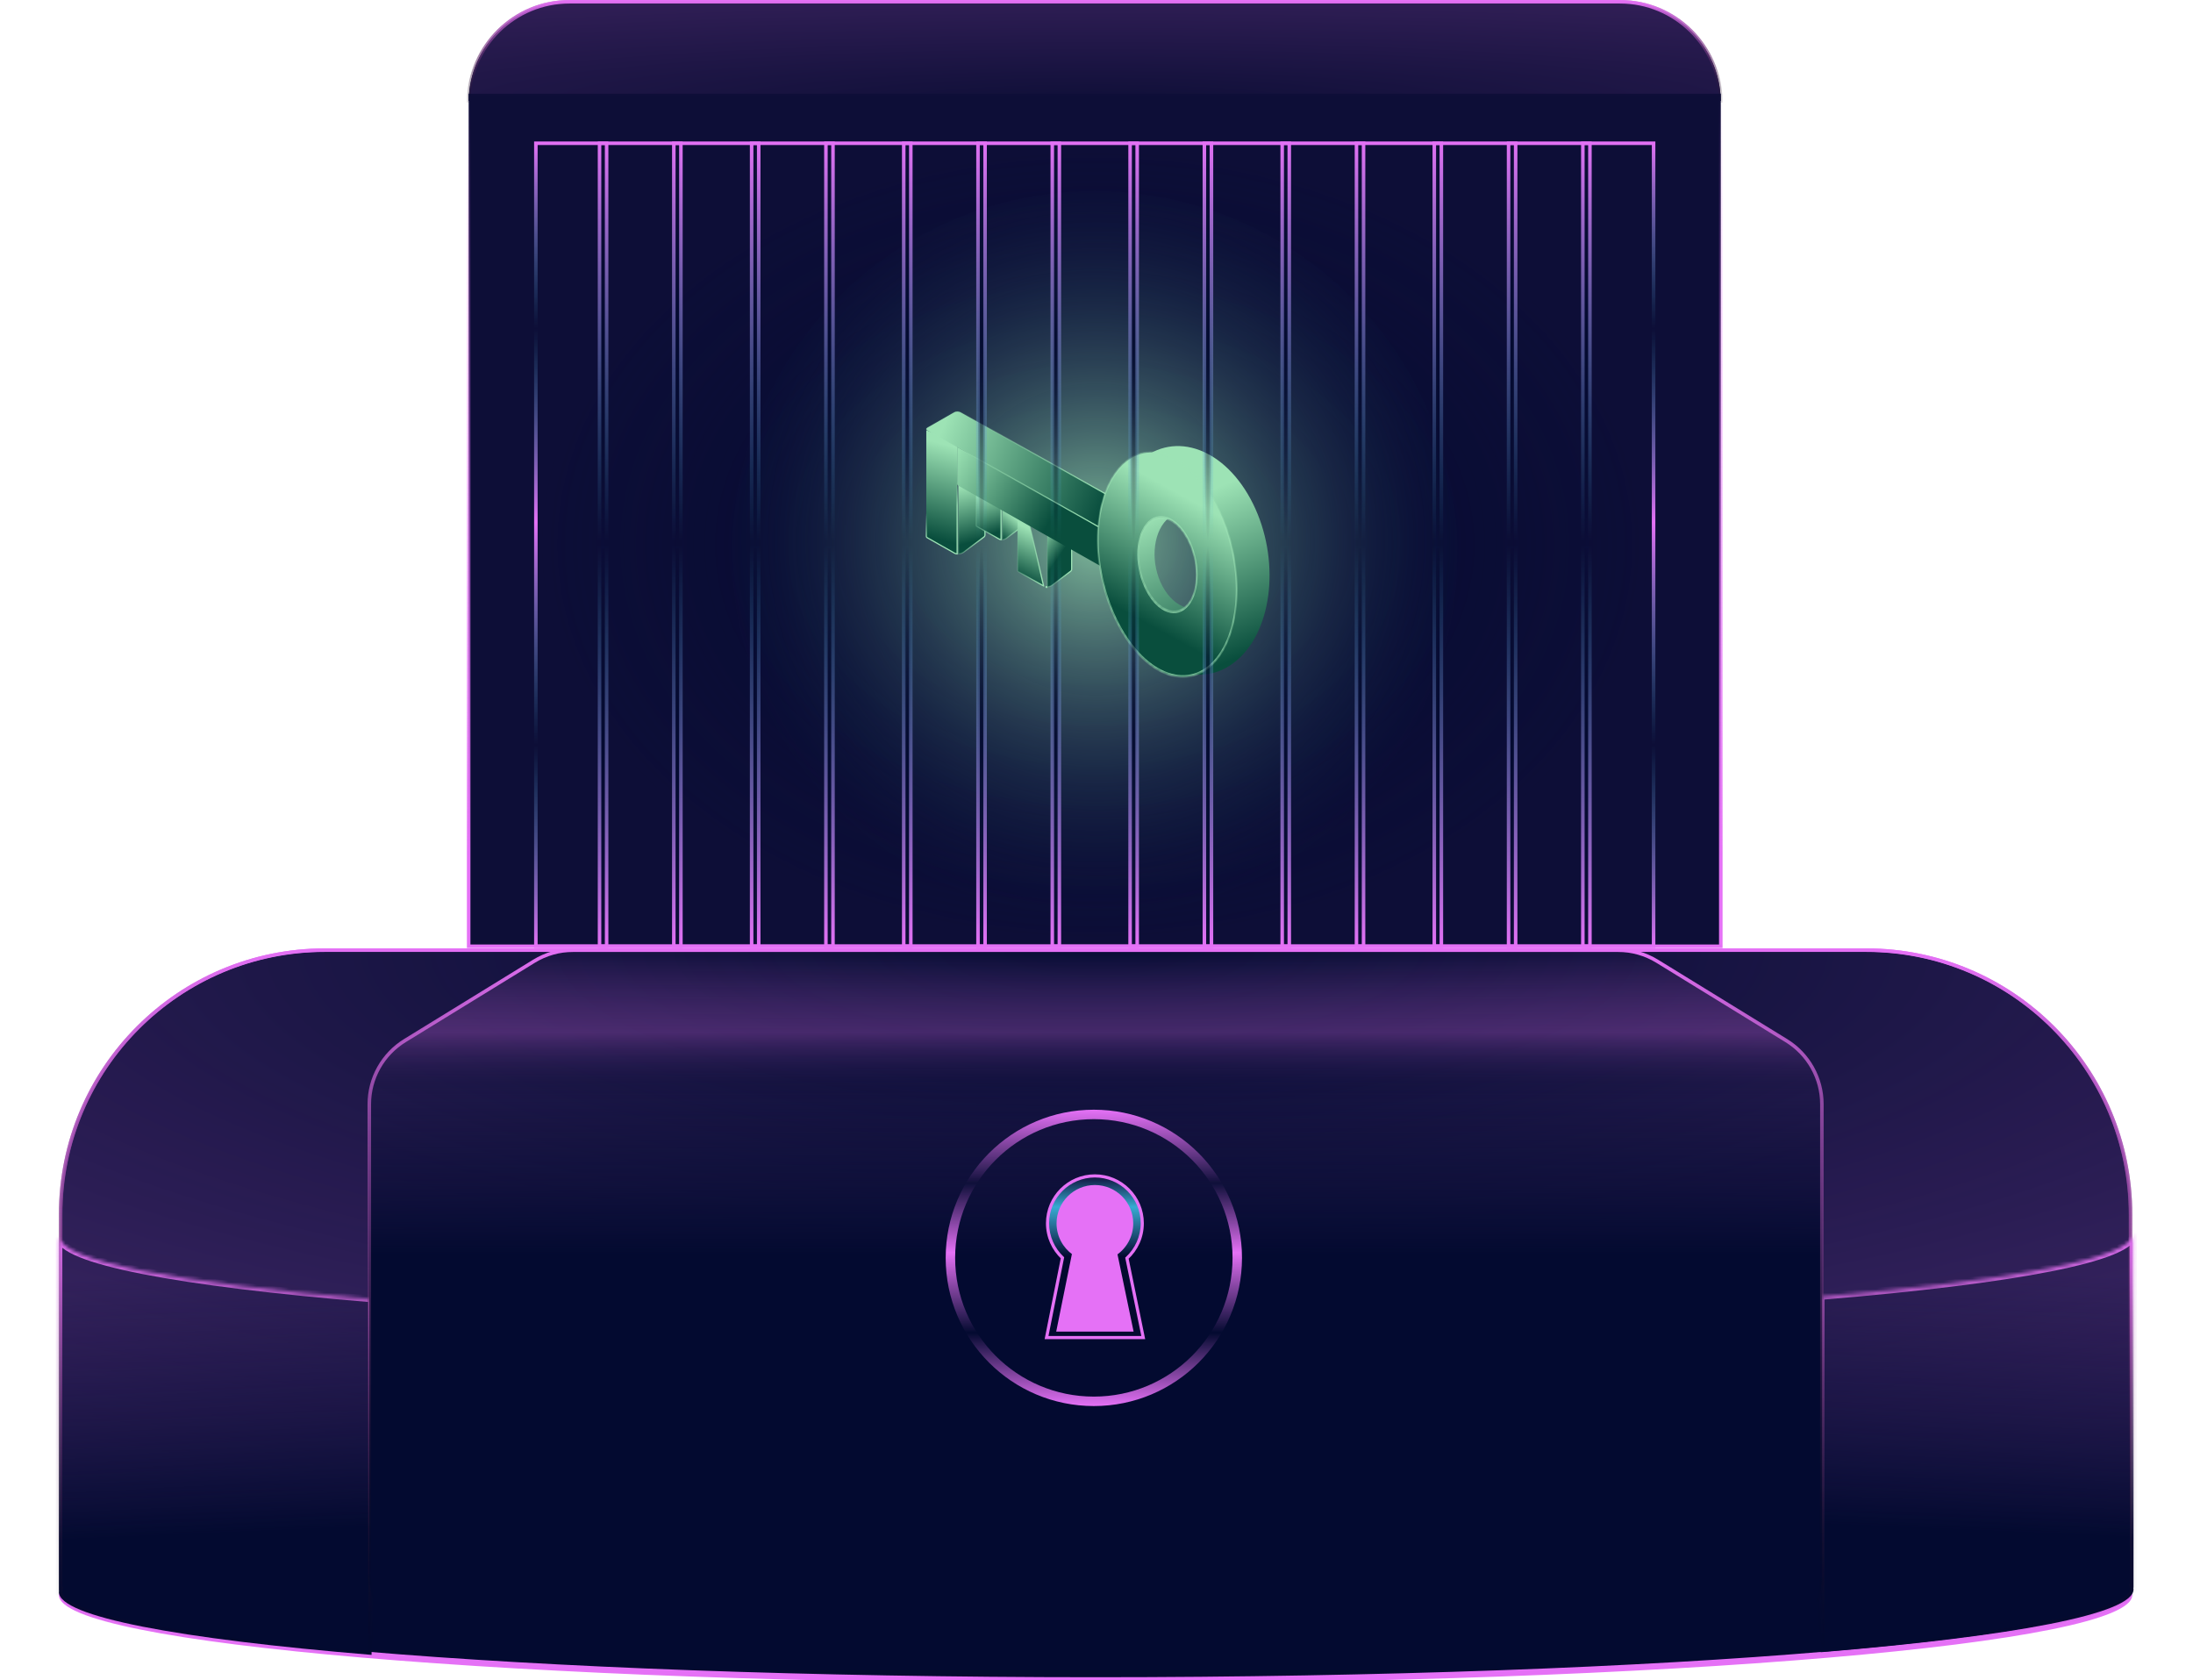 <svg width="620" height="475" viewBox="0 0 620 475" fill="none" xmlns="http://www.w3.org/2000/svg">
<g clip-path="url(#clip0_1_339)">
<path d="M132.504 28.5C132.771 12.991 145.427 0.5 161 0.5H458C473.573 0.5 486.229 12.991 486.496 28.5H132.504Z" fill="#030B31" stroke="url(#paint0_linear_1_339)"/>
<path d="M132.504 28.5C132.771 12.991 145.427 0.5 161 0.5H458C473.573 0.5 486.229 12.991 486.496 28.5H132.504Z" fill="url(#paint1_radial_1_339)" stroke="url(#paint2_linear_1_339)"/>
<rect x="132.5" y="26.5" width="354" height="241" fill="url(#paint3_linear_1_339)" stroke="url(#paint4_linear_1_339)"/>
<rect x="151.5" y="40.5" width="316" height="227" fill="url(#paint5_radial_1_339)" stroke="url(#paint6_linear_1_339)"/>
<circle cx="309.5" cy="156.5" r="102.5" fill="url(#paint7_radial_1_339)"/>
<path d="M17.126 343.33C17.126 302.042 50.597 268.572 91.884 268.572H527.601C568.889 268.572 602.359 302.042 602.359 343.33V450.067H17.126V343.33Z" fill="#030B31" stroke="url(#paint8_linear_1_339)" stroke-width="0.94"/>
<path d="M17.156 343.33C17.156 302.058 50.613 268.602 91.884 268.602H527.601C568.873 268.602 602.329 302.058 602.329 343.33V450.037H17.156V343.33Z" fill="url(#paint9_radial_1_339)" stroke="url(#paint10_linear_1_339)"/>
<path d="M601.938 450.931C601.938 451.413 601.653 452.039 600.743 452.803C599.842 453.559 598.448 454.346 596.532 455.144C592.709 456.737 587.019 458.292 579.621 459.783C564.84 462.762 543.418 465.451 516.911 467.711C463.905 472.229 390.659 475.026 309.743 475.026C228.826 475.026 155.581 472.229 102.575 467.711C76.067 465.451 54.646 462.762 39.864 459.783C32.467 458.292 26.776 456.737 22.953 455.144C21.038 454.346 19.643 453.559 18.742 452.803C17.832 452.039 17.547 451.413 17.547 450.931C17.547 450.449 17.832 449.823 18.742 449.059C19.643 448.303 21.038 447.516 22.953 446.718C26.776 445.126 32.467 443.57 39.864 442.079C54.646 439.1 76.067 436.411 102.575 434.151C155.581 429.633 228.826 426.837 309.743 426.837C390.659 426.837 463.905 429.633 516.911 434.151C543.418 436.411 564.84 439.1 579.621 442.079C587.019 443.57 592.709 445.126 596.532 446.718C598.448 447.516 599.842 448.303 600.743 449.059C601.653 449.823 601.938 450.449 601.938 450.931Z" fill="#030A30" stroke="url(#paint11_linear_1_339)" stroke-width="1.782"/>
<mask id="path-9-inside-1_1_339" fill="white">
<path fill-rule="evenodd" clip-rule="evenodd" d="M16.656 348.967V349.439V449.588H16.707C16.673 449.744 16.656 449.9 16.656 450.056C16.656 457.009 50.488 463.297 105.051 467.817V367.2C50.488 362.679 16.656 356.392 16.656 349.439C16.656 349.281 16.674 349.124 16.708 348.967H16.656Z"/>
</mask>
<path fill-rule="evenodd" clip-rule="evenodd" d="M16.656 348.967V349.439V449.588H16.707C16.673 449.744 16.656 449.9 16.656 450.056C16.656 457.009 50.488 463.297 105.051 467.817V367.2C50.488 362.679 16.656 356.392 16.656 349.439C16.656 349.281 16.674 349.124 16.708 348.967H16.656Z" fill="url(#paint12_linear_1_339)"/>
<path d="M16.656 348.967V348.027H15.716V348.967H16.656ZM16.656 449.588H15.716V450.529H16.656V449.588ZM16.707 449.588L17.626 449.789L17.875 448.648H16.707V449.588ZM105.051 467.817L104.973 468.754L105.991 468.838V467.817H105.051ZM105.051 367.2H105.991V366.334L105.128 366.262L105.051 367.2ZM16.708 348.967L17.627 349.17L17.878 348.027H16.708V348.967ZM15.716 348.967V349.439H17.597V348.967H15.716ZM15.716 349.439V449.588H17.597V349.439H15.716ZM16.656 450.529H16.707V448.648H16.656V450.529ZM15.789 449.388C15.741 449.608 15.716 449.831 15.716 450.056H17.597C17.597 449.969 17.606 449.88 17.626 449.789L15.789 449.388ZM15.716 450.056C15.716 451.336 16.495 452.434 17.62 453.357C18.757 454.29 20.391 455.165 22.441 456C26.549 457.672 32.553 459.265 40.211 460.771C55.54 463.787 77.68 466.493 104.973 468.754L105.128 466.88C77.859 464.621 55.801 461.922 40.574 458.926C32.953 457.427 27.089 455.861 23.149 454.258C21.175 453.454 19.739 452.663 18.813 451.903C17.874 451.133 17.597 450.515 17.597 450.056H15.716ZM105.991 467.817V367.2H104.11V467.817H105.991ZM15.716 349.439C15.716 350.719 16.495 351.817 17.62 352.74C18.757 353.672 20.391 354.548 22.441 355.383C26.549 357.055 32.553 358.648 40.211 360.154C55.54 363.17 77.68 365.876 104.973 368.137L105.128 366.262C77.859 364.003 55.801 361.305 40.574 358.309C32.953 356.809 27.089 355.244 23.149 353.641C21.175 352.837 19.739 352.046 18.813 351.286C17.874 350.516 17.597 349.897 17.597 349.439H15.716ZM15.79 348.765C15.741 348.987 15.716 349.212 15.716 349.439H17.597C17.597 349.351 17.606 349.262 17.627 349.17L15.79 348.765ZM16.656 349.908H16.708V348.027H16.656V349.908Z" fill="url(#paint13_linear_1_339)" mask="url(#path-9-inside-1_1_339)"/>
<mask id="path-11-inside-2_1_339" fill="white">
<path fill-rule="evenodd" clip-rule="evenodd" d="M603.178 348.213V448.835H603.126C603.16 448.99 603.177 449.146 603.177 449.302C603.177 456.255 569.346 462.543 514.783 467.063V366.446C569.346 361.925 603.177 355.638 603.177 348.685C603.177 348.527 603.159 348.37 603.125 348.213H603.178Z"/>
</mask>
<path fill-rule="evenodd" clip-rule="evenodd" d="M603.178 348.213V448.835H603.126C603.16 448.99 603.177 449.146 603.177 449.302C603.177 456.255 569.346 462.543 514.783 467.063V366.446C569.346 361.925 603.177 355.638 603.177 348.685C603.177 348.527 603.159 348.37 603.125 348.213H603.178Z" fill="url(#paint14_linear_1_339)"/>
<path d="M603.178 348.213V347.213H604.178V348.213H603.178ZM603.178 448.835H604.178V449.835H603.178V448.835ZM603.126 448.835L602.149 449.048L601.883 447.835H603.126V448.835ZM514.783 467.063L514.866 468.059L513.783 468.149V467.063H514.783ZM514.783 366.446H513.783V365.525L514.701 365.449L514.783 366.446ZM603.125 348.213L602.148 348.429L601.88 347.213H603.125V348.213ZM604.178 348.213V448.835H602.178V348.213H604.178ZM603.178 449.835H603.126V447.835H603.178V449.835ZM604.103 448.621C604.152 448.845 604.177 449.072 604.177 449.302H602.177C602.177 449.219 602.168 449.135 602.149 449.048L604.103 448.621ZM604.177 449.302C604.177 450.608 603.381 451.722 602.251 452.649C601.107 453.587 599.467 454.466 597.415 455.301C593.301 456.975 587.292 458.569 579.634 460.076C564.301 463.093 542.16 465.798 514.866 468.059L514.701 466.066C541.969 463.807 564.024 461.109 579.248 458.114C586.868 456.614 592.727 455.05 596.661 453.449C598.633 452.646 600.063 451.857 600.982 451.103C601.915 450.338 602.177 449.735 602.177 449.302H604.177ZM513.783 467.063V366.446H515.783V467.063H513.783ZM604.177 348.685C604.177 349.991 603.381 351.105 602.251 352.032C601.107 352.97 599.467 353.849 597.415 354.684C593.301 356.358 587.292 357.952 579.634 359.459C564.301 362.476 542.16 365.181 514.866 367.442L514.701 365.449C541.969 363.19 564.024 360.492 579.248 357.496C586.868 355.997 592.727 354.433 596.661 352.831C598.633 352.029 600.063 351.24 600.982 350.486C601.915 349.721 602.177 349.117 602.177 348.685H604.177ZM604.101 347.998C604.151 348.224 604.177 348.453 604.177 348.685H602.177C602.177 348.602 602.168 348.517 602.148 348.429L604.101 347.998ZM603.178 349.213H603.125V347.213H603.178V349.213Z" fill="url(#paint15_linear_1_339)" mask="url(#path-11-inside-2_1_339)"/>
<path d="M150.978 271.729C154.305 269.684 158.134 268.602 162.039 268.602H457.449C461.354 268.602 465.183 269.684 468.51 271.729L505.012 294.16C511.268 298.004 515.079 304.819 515.079 312.161V445.566C515.079 457.235 505.619 466.694 493.951 466.694H125.537C113.869 466.694 104.409 457.235 104.409 445.566V312.161C104.409 304.819 108.22 298.004 114.476 294.16L150.978 271.729Z" fill="url(#paint16_linear_1_339)" stroke="url(#paint17_linear_1_339)"/>
<path d="M349.798 355.59C349.798 377.985 331.643 396.14 309.248 396.14C286.853 396.14 268.698 377.985 268.698 355.59C268.698 333.195 286.853 315.04 309.248 315.04C331.643 315.04 349.798 333.195 349.798 355.59Z" stroke="url(#paint18_linear_1_339)" stroke-width="2.674"/>
<path fill-rule="evenodd" clip-rule="evenodd" d="M322.939 345.809C322.939 349.713 321.269 353.226 318.604 355.674L323.215 378.113H295.881L300.378 355.567C297.78 353.125 296.157 349.656 296.157 345.809C296.157 338.413 302.153 332.418 309.548 332.418C316.944 332.418 322.939 338.413 322.939 345.809ZM319.941 345.837C319.941 349.389 318.159 352.525 315.441 354.4L319.943 375.984H299.152L303.538 354.321C300.883 352.438 299.15 349.34 299.15 345.837C299.15 340.096 303.805 335.441 309.546 335.441C315.287 335.441 319.941 340.096 319.941 345.837Z" fill="url(#paint19_linear_1_339)"/>
<path d="M318.604 355.674L318.303 355.346L318.117 355.516L318.168 355.764L318.604 355.674ZM323.215 378.113V378.558H323.762L323.652 378.023L323.215 378.113ZM295.881 378.113L295.444 378.026L295.338 378.558H295.881V378.113ZM300.378 355.567L300.815 355.654L300.863 355.412L300.683 355.243L300.378 355.567ZM315.441 354.4L315.188 354.033L314.944 354.201L315.005 354.491L315.441 354.4ZM319.943 375.984V376.429H320.491L320.379 375.893L319.943 375.984ZM299.152 375.984L298.716 375.895L298.607 376.429H299.152V375.984ZM303.538 354.321L303.975 354.41L304.032 354.126L303.796 353.958L303.538 354.321ZM318.906 356.002C321.659 353.474 323.385 349.843 323.385 345.809H322.494C322.494 349.583 320.88 352.979 318.303 355.346L318.906 356.002ZM323.652 378.023L319.041 355.584L318.168 355.764L322.779 378.203L323.652 378.023ZM295.881 378.558H323.215V377.667H295.881V378.558ZM299.941 355.48L295.444 378.026L296.318 378.2L300.815 355.654L299.941 355.48ZM295.712 345.809C295.712 349.784 297.389 353.369 300.072 355.892L300.683 355.243C298.171 352.881 296.603 349.528 296.603 345.809H295.712ZM309.548 331.972C301.907 331.972 295.712 338.167 295.712 345.809H296.603C296.603 338.659 302.399 332.864 309.548 332.864V331.972ZM323.385 345.809C323.385 338.167 317.19 331.972 309.548 331.972V332.864C316.698 332.864 322.494 338.659 322.494 345.809H323.385ZM315.694 354.767C318.528 352.812 320.387 349.542 320.387 345.837H319.495C319.495 349.236 317.791 352.238 315.188 354.033L315.694 354.767ZM320.379 375.893L315.877 354.309L315.005 354.491L319.507 376.075L320.379 375.893ZM299.152 376.429H319.943V375.538H299.152V376.429ZM303.101 354.233L298.716 375.895L299.589 376.072L303.975 354.41L303.101 354.233ZM298.705 345.837C298.705 349.49 300.512 352.721 303.28 354.685L303.796 353.958C301.254 352.154 299.596 349.189 299.596 345.837H298.705ZM309.546 334.996C303.558 334.996 298.705 339.849 298.705 345.837H299.596C299.596 340.342 304.051 335.887 309.546 335.887V334.996ZM320.387 345.837C320.387 339.849 315.533 334.996 309.546 334.996V335.887C315.041 335.887 319.495 340.342 319.495 345.837H320.387Z" fill="#E571F6"/>
<g filter="url(#filter0_ddf_1_339)">
<path fill-rule="evenodd" clip-rule="evenodd" d="M315.44 354.401C318.16 352.526 319.942 349.39 319.942 345.837C319.942 340.096 315.288 335.441 309.547 335.441C303.806 335.441 299.151 340.096 299.151 345.837C299.151 349.339 300.883 352.437 303.537 354.32L299.151 375.984H319.942L315.44 354.401Z" fill="#E571F6"/>
</g>
<path d="M278.467 134.269V142.638V151.246C278.467 151.494 278.304 151.773 277.902 152.005L277.894 152.01L277.885 152.016L272.371 156.146L272.197 156.245L272.195 156.245C271.85 156.444 271.406 156.561 270.941 156.589V137.043L278.467 134.269Z" fill="url(#paint20_linear_1_339)" stroke="url(#paint21_linear_1_339)" stroke-width="0.335"/>
<path d="M289.39 134.527V141.273V148.26C289.39 148.445 289.267 148.663 288.947 148.848L288.939 148.853L288.93 148.859L284.461 152.21L284.322 152.289L284.32 152.29C284.053 152.444 283.712 152.536 283.351 152.562V136.754L289.39 134.527Z" fill="url(#paint22_linear_1_339)" stroke="url(#paint23_linear_1_339)" stroke-width="0.335"/>
<path d="M302.977 145.327V153.026V160.966C302.977 161.188 302.831 161.442 302.465 161.654L302.456 161.659L302.448 161.665L297.39 165.474L297.23 165.564L297.229 165.565C296.918 165.745 296.519 165.851 296.099 165.879V147.875L302.977 145.327Z" fill="url(#paint24_linear_1_339)" stroke="url(#paint25_linear_1_339)" stroke-width="0.335"/>
<path d="M261.881 151.635L261.881 121.617L270.603 125.028L270.603 156.593C270.347 156.57 270.106 156.504 269.918 156.398L269.918 156.398L269.8 156.331L269.799 156.331L265.999 154.185L262.199 152.038C261.959 151.902 261.881 151.751 261.881 151.635Z" fill="url(#paint26_linear_1_339)" stroke="url(#paint27_linear_1_339)" stroke-width="0.335"/>
<path d="M275.97 148.553L275.97 124.133L283.015 126.889L283.015 152.56C282.823 152.538 282.644 152.487 282.504 152.407L282.503 152.407L282.407 152.353L282.406 152.353L279.31 150.604L276.214 148.854C276.024 148.747 275.97 148.632 275.97 148.553Z" fill="url(#paint28_linear_1_339)" stroke="url(#paint29_linear_1_339)" stroke-width="0.335"/>
<path d="M287.713 133.591L287.713 161.309C287.713 161.41 287.781 161.546 288.001 161.67L291.52 163.653L295.038 165.637L295.039 165.637L287.713 133.591ZM287.713 133.591L295.764 136.733L287.713 133.591ZM295.932 165.886V166.053C295.876 166.053 295.82 166.05 295.764 166.045V165.876C295.819 165.882 295.875 165.885 295.932 165.886Z" fill="url(#paint30_linear_1_339)" stroke="url(#paint31_linear_1_339)" stroke-width="0.335"/>
<path d="M311.796 148.112L311.796 160.092C311.457 160.086 311.121 160.012 310.861 159.865L310.742 159.799L274.808 139.486L271.008 137.339C270.74 137.187 270.605 136.99 270.605 136.79L270.605 126.402L311.796 148.112Z" fill="url(#paint32_linear_1_339)"/>
<path d="M319.574 143.584L319.657 143.438L319.574 143.584C319.808 143.717 319.887 143.867 319.887 143.982C319.888 144.097 319.812 144.247 319.58 144.379L311.979 148.727L312.062 148.872L311.979 148.727C311.748 148.859 311.434 148.93 311.11 148.93C310.787 148.93 310.472 148.859 310.239 148.727L306.413 146.553L306.413 146.552L262.194 121.684C262.194 121.684 262.194 121.684 262.194 121.684C261.96 121.551 261.882 121.401 261.881 121.286C261.88 121.172 261.956 121.022 262.188 120.889C262.188 120.889 262.188 120.889 262.188 120.889L269.787 116.542L269.787 116.542C270.018 116.41 270.332 116.339 270.656 116.339C270.979 116.339 271.294 116.41 271.527 116.542L271.528 116.542L315.748 141.41L315.749 141.411L319.574 143.584Z" fill="url(#paint33_linear_1_339)" stroke="url(#paint34_linear_1_339)" stroke-width="0.335"/>
<path fill-rule="evenodd" clip-rule="evenodd" d="M350.797 185.643C360.456 176.032 361.679 156.051 353.528 141.013C345.378 125.975 330.94 121.576 321.281 131.187C311.622 140.797 310.399 160.778 318.55 175.816C326.701 190.854 341.138 195.253 350.797 185.643ZM342.227 169.888C346.286 165.83 346.802 157.403 343.379 151.065C339.955 144.726 333.889 142.878 329.829 146.936C325.769 150.993 325.253 159.421 328.677 165.759C332.101 172.097 338.167 173.946 342.227 169.888Z" fill="url(#paint35_linear_1_339)"/>
<mask id="path-27-inside-3_1_339" fill="white">
<path fill-rule="evenodd" clip-rule="evenodd" d="M344.053 186.217C351.628 176.741 351.481 157.138 343.725 142.434C335.969 127.73 323.542 123.492 315.967 132.968C308.393 142.445 308.54 162.047 316.296 176.751C324.051 191.456 336.479 195.694 344.053 186.217ZM335.965 170.815C339.154 166.826 339.092 158.574 335.827 152.384C332.562 146.194 327.33 144.409 324.142 148.399C320.953 152.388 321.015 160.64 324.28 166.83C327.545 173.02 332.777 174.804 335.965 170.815Z"/>
</mask>
<path fill-rule="evenodd" clip-rule="evenodd" d="M344.053 186.217C351.628 176.741 351.481 157.138 343.725 142.434C335.969 127.73 323.542 123.492 315.967 132.968C308.393 142.445 308.54 162.047 316.296 176.751C324.051 191.456 336.479 195.694 344.053 186.217ZM335.965 170.815C339.154 166.826 339.092 158.574 335.827 152.384C332.562 146.194 327.33 144.409 324.142 148.399C320.953 152.388 321.015 160.64 324.28 166.83C327.545 173.02 332.777 174.804 335.965 170.815Z" fill="url(#paint36_linear_1_339)"/>
<path d="M343.515 142.696C347.364 149.992 349.318 158.492 349.376 166.323C349.435 174.154 347.601 181.286 343.897 185.92L344.21 186.514C348.08 181.672 349.96 174.264 349.899 166.249C349.839 158.234 347.842 149.58 343.934 142.172L343.515 142.696ZM316.124 133.265C319.828 128.631 324.736 127.327 329.701 129.02C334.666 130.713 339.667 135.4 343.515 142.696L343.934 142.172C340.027 134.764 334.936 129.98 329.855 128.247C324.774 126.514 319.681 127.829 315.811 132.672L316.124 133.265ZM316.505 176.489C312.657 169.193 310.703 160.694 310.644 152.863C310.585 145.031 312.42 137.899 316.124 133.265L315.811 132.672C311.94 137.514 310.061 144.921 310.121 152.936C310.181 160.951 312.179 169.605 316.086 177.013L316.505 176.489ZM343.897 185.92C340.193 190.555 335.284 191.859 330.319 190.165C325.355 188.472 320.353 183.785 316.505 176.489L316.086 177.013C319.994 184.422 325.084 189.206 330.165 190.939C335.247 192.671 340.339 191.356 344.21 186.514L343.897 185.92ZM335.618 152.646C337.22 155.685 338.03 159.218 338.055 162.461C338.079 165.705 337.32 168.628 335.809 170.518L336.122 171.112C337.799 169.013 338.603 165.815 338.578 162.388C338.552 158.96 337.699 155.273 336.036 152.122L335.618 152.646ZM324.298 148.696C325.809 146.805 327.822 146.259 329.879 146.961C331.935 147.662 334.015 149.607 335.618 152.646L336.036 152.122C334.374 148.97 332.206 146.928 330.033 146.187C327.86 145.446 325.663 146.003 323.985 148.102L324.298 148.696ZM324.489 166.568C322.887 163.529 322.077 159.996 322.052 156.753C322.028 153.509 322.787 150.586 324.298 148.696L323.985 148.102C322.308 150.201 321.504 153.399 321.529 156.826C321.555 160.254 322.408 163.941 324.071 167.092L324.489 166.568ZM335.809 170.518C334.298 172.409 332.285 172.955 330.228 172.253C328.172 171.552 326.092 169.607 324.489 166.568L324.071 167.092C325.733 170.244 327.901 172.286 330.074 173.027C332.247 173.768 334.444 173.211 336.122 171.112L335.809 170.518Z" fill="#9DE3B5" mask="url(#path-27-inside-3_1_339)"/>
<rect x="169.5" y="154.5" width="2" height="113" fill="url(#paint37_radial_1_339)" stroke="url(#paint38_linear_1_339)"/>
<rect x="190.5" y="154.5" width="2" height="113" fill="url(#paint39_radial_1_339)" stroke="url(#paint40_linear_1_339)"/>
<rect x="212.5" y="154.5" width="2" height="113" fill="url(#paint41_radial_1_339)" stroke="url(#paint42_linear_1_339)"/>
<rect x="233.5" y="154.5" width="2" height="113" fill="url(#paint43_radial_1_339)" stroke="url(#paint44_linear_1_339)"/>
<rect x="255.5" y="154.5" width="2" height="113" fill="url(#paint45_radial_1_339)" stroke="url(#paint46_linear_1_339)"/>
<rect x="276.5" y="154.5" width="2" height="113" fill="url(#paint47_radial_1_339)" stroke="url(#paint48_linear_1_339)"/>
<rect x="297.5" y="154.5" width="2" height="113" fill="url(#paint49_radial_1_339)" stroke="url(#paint50_linear_1_339)"/>
<rect x="319.5" y="154.5" width="2" height="113" fill="url(#paint51_radial_1_339)" stroke="url(#paint52_linear_1_339)"/>
<rect x="340.5" y="154.5" width="2" height="113" fill="url(#paint53_radial_1_339)" stroke="url(#paint54_linear_1_339)"/>
<rect x="362.5" y="154.5" width="2" height="113" fill="url(#paint55_radial_1_339)" stroke="url(#paint56_linear_1_339)"/>
<rect x="383.5" y="154.5" width="2" height="113" fill="url(#paint57_radial_1_339)" stroke="url(#paint58_linear_1_339)"/>
<rect x="405.5" y="154.5" width="2" height="113" fill="url(#paint59_radial_1_339)" stroke="url(#paint60_linear_1_339)"/>
<rect x="426.5" y="154.5" width="2" height="113" fill="url(#paint61_radial_1_339)" stroke="url(#paint62_linear_1_339)"/>
<rect x="447.5" y="154.5" width="2" height="113" fill="url(#paint63_radial_1_339)" stroke="url(#paint64_linear_1_339)"/>
<rect x="0.5" y="-0.5" width="2" height="113" transform="matrix(1 0 0 -1 169 153)" fill="url(#paint65_radial_1_339)" stroke="url(#paint66_linear_1_339)"/>
<rect x="0.5" y="-0.5" width="2" height="113" transform="matrix(1 0 0 -1 190 153)" fill="url(#paint67_radial_1_339)" stroke="url(#paint68_linear_1_339)"/>
<rect x="0.5" y="-0.5" width="2" height="113" transform="matrix(1 0 0 -1 212 153)" fill="url(#paint69_radial_1_339)" stroke="url(#paint70_linear_1_339)"/>
<rect x="0.5" y="-0.5" width="2" height="113" transform="matrix(1 0 0 -1 233 153)" fill="url(#paint71_radial_1_339)" stroke="url(#paint72_linear_1_339)"/>
<rect x="0.5" y="-0.5" width="2" height="113" transform="matrix(1 0 0 -1 255 153)" fill="url(#paint73_radial_1_339)" stroke="url(#paint74_linear_1_339)"/>
<rect x="0.5" y="-0.5" width="2" height="113" transform="matrix(1 0 0 -1 276 153)" fill="url(#paint75_radial_1_339)" stroke="url(#paint76_linear_1_339)"/>
<rect x="0.5" y="-0.5" width="2" height="113" transform="matrix(1 0 0 -1 297 153)" fill="url(#paint77_radial_1_339)" stroke="url(#paint78_linear_1_339)"/>
<rect x="0.5" y="-0.5" width="2" height="113" transform="matrix(1 0 0 -1 319 153)" fill="url(#paint79_radial_1_339)" stroke="url(#paint80_linear_1_339)"/>
<rect x="0.5" y="-0.5" width="2" height="113" transform="matrix(1 0 0 -1 340 153)" fill="url(#paint81_radial_1_339)" stroke="url(#paint82_linear_1_339)"/>
<rect x="0.5" y="-0.5" width="2" height="113" transform="matrix(1 0 0 -1 362 153)" fill="url(#paint83_radial_1_339)" stroke="url(#paint84_linear_1_339)"/>
<rect x="0.5" y="-0.5" width="2" height="113" transform="matrix(1 0 0 -1 383 153)" fill="url(#paint85_radial_1_339)" stroke="url(#paint86_linear_1_339)"/>
<rect x="0.5" y="-0.5" width="2" height="113" transform="matrix(1 0 0 -1 405 153)" fill="url(#paint87_radial_1_339)" stroke="url(#paint88_linear_1_339)"/>
<rect x="0.5" y="-0.5" width="2" height="113" transform="matrix(1 0 0 -1 426 153)" fill="url(#paint89_radial_1_339)" stroke="url(#paint90_linear_1_339)"/>
<rect x="0.5" y="-0.5" width="2" height="113" transform="matrix(1 0 0 -1 447 153)" fill="url(#paint91_radial_1_339)" stroke="url(#paint92_linear_1_339)"/>
</g>
<defs>
<filter id="filter0_ddf_1_339" x="279.545" y="315.835" width="60.004" height="79.755" filterUnits="userSpaceOnUse" color-interpolation-filters="sRGB">
<feFlood flood-opacity="0" result="BackgroundImageFix"/>
<feColorMatrix in="SourceAlpha" type="matrix" values="0 0 0 0 0 0 0 0 0 0 0 0 0 0 0 0 0 0 127 0" result="hardAlpha"/>
<feOffset dx="3.565" dy="3.565"/>
<feGaussianBlur stdDeviation="8.021"/>
<feComposite in2="hardAlpha" operator="out"/>
<feColorMatrix type="matrix" values="0 0 0 0 0.898 0 0 0 0 0.443 0 0 0 0 0.965 0 0 0 1 0"/>
<feBlend mode="normal" in2="BackgroundImageFix" result="effect1_dropShadow_1_339"/>
<feColorMatrix in="SourceAlpha" type="matrix" values="0 0 0 0 0 0 0 0 0 0 0 0 0 0 0 0 0 0 127 0" result="hardAlpha"/>
<feOffset dx="-3.565" dy="-3.565"/>
<feGaussianBlur stdDeviation="8.021"/>
<feComposite in2="hardAlpha" operator="out"/>
<feColorMatrix type="matrix" values="0 0 0 0 0.898 0 0 0 0 0.443 0 0 0 0 0.965 0 0 0 1 0"/>
<feBlend mode="normal" in2="effect1_dropShadow_1_339" result="effect2_dropShadow_1_339"/>
<feBlend mode="normal" in="SourceGraphic" in2="effect2_dropShadow_1_339" result="shape"/>
<feGaussianBlur stdDeviation="2.228" result="effect3_foregroundBlur_1_339"/>
</filter>
<linearGradient id="paint0_linear_1_339" x1="309.5" y1="-53.5" x2="310.166" y2="28.995" gradientUnits="userSpaceOnUse">
<stop stop-color="#E571F6"/>
<stop offset="1" stop-opacity="0"/>
</linearGradient>
<radialGradient id="paint1_radial_1_339" cx="0" cy="0" r="1" gradientUnits="userSpaceOnUse" gradientTransform="translate(310 29) rotate(-90) scale(197 2411.55)">
<stop stop-color="#0F0F38"/>
<stop offset="1" stop-color="#E571F6"/>
</radialGradient>
<linearGradient id="paint2_linear_1_339" x1="309.5" y1="0" x2="309.48" y2="32.887" gradientUnits="userSpaceOnUse">
<stop stop-color="#E571F6"/>
<stop offset="1" stop-opacity="0"/>
</linearGradient>
<linearGradient id="paint3_linear_1_339" x1="309.5" y1="26" x2="309.5" y2="244.442" gradientUnits="userSpaceOnUse">
<stop stop-color="#0D0E37"/>
<stop offset="1" stop-color="#0D0E37"/>
</linearGradient>
<linearGradient id="paint4_linear_1_339" x1="309.5" y1="26" x2="309.5" y2="242.658" gradientUnits="userSpaceOnUse">
<stop stop-color="#E571F6" stop-opacity="0"/>
<stop offset="1" stop-color="#E571F6"/>
</linearGradient>
<radialGradient id="paint5_radial_1_339" cx="0" cy="0" r="1" gradientUnits="userSpaceOnUse" gradientTransform="translate(309.5 154) rotate(90) scale(114 158.5)">
<stop stop-color="#030A30"/>
<stop offset="1" stop-color="#030A30" stop-opacity="0"/>
</radialGradient>
<linearGradient id="paint6_linear_1_339" x1="309.5" y1="40" x2="309.5" y2="268" gradientUnits="userSpaceOnUse">
<stop stop-color="#E571F6"/>
<stop offset="0.232" stop-color="#37ABD2" stop-opacity="0"/>
<stop offset="0.472" stop-color="#E571F6"/>
<stop offset="0.748" stop-color="#37ABD2" stop-opacity="0"/>
<stop offset="1" stop-color="#E571F6"/>
</linearGradient>
<radialGradient id="paint7_radial_1_339" cx="0" cy="0" r="1" gradientUnits="userSpaceOnUse" gradientTransform="translate(310 152.5) rotate(133.884) scale(108.915)">
<stop stop-color="#97DDB0" stop-opacity="0.84"/>
<stop offset="1" stop-color="#061640" stop-opacity="0"/>
</radialGradient>
<linearGradient id="paint8_linear_1_339" x1="309.743" y1="268.102" x2="309.273" y2="474.987" gradientUnits="userSpaceOnUse">
<stop stop-color="#E571F6"/>
<stop offset="1" stop-opacity="0"/>
</linearGradient>
<radialGradient id="paint9_radial_1_339" cx="0" cy="0" r="1" gradientUnits="userSpaceOnUse" gradientTransform="translate(310.139 268.102) rotate(90) scale(599.488 1926.18)">
<stop stop-color="#E571F6" stop-opacity="0"/>
<stop offset="1" stop-color="#E571F6"/>
</radialGradient>
<linearGradient id="paint10_linear_1_339" x1="309.743" y1="268.102" x2="309.273" y2="474.987" gradientUnits="userSpaceOnUse">
<stop stop-color="#E571F6"/>
<stop offset="1" stop-opacity="0"/>
</linearGradient>
<linearGradient id="paint11_linear_1_339" x1="309.272" y1="239.259" x2="309.745" y2="475.917" gradientUnits="userSpaceOnUse">
<stop stop-color="#E571F6"/>
<stop offset="0.93" stop-color="#E571F6"/>
</linearGradient>
<linearGradient id="paint12_linear_1_339" x1="64.249" y1="433.479" x2="61.076" y2="359.711" gradientUnits="userSpaceOnUse">
<stop stop-color="#030A30"/>
<stop offset="1" stop-color="#030A30" stop-opacity="0"/>
</linearGradient>
<linearGradient id="paint13_linear_1_339" x1="60.853" y1="348.967" x2="60.853" y2="467.817" gradientUnits="userSpaceOnUse">
<stop stop-color="#E571F6"/>
<stop offset="1" stop-opacity="0"/>
</linearGradient>
<linearGradient id="paint14_linear_1_339" x1="555.585" y1="432.725" x2="558.758" y2="358.958" gradientUnits="userSpaceOnUse">
<stop stop-color="#030A30"/>
<stop offset="1" stop-color="#030A30" stop-opacity="0"/>
</linearGradient>
<linearGradient id="paint15_linear_1_339" x1="558.98" y1="348.213" x2="558.98" y2="467.063" gradientUnits="userSpaceOnUse">
<stop stop-color="#E571F6"/>
<stop offset="1" stop-opacity="0"/>
</linearGradient>
<linearGradient id="paint16_linear_1_339" x1="314.503" y1="354.699" x2="314.503" y2="268.102" gradientUnits="userSpaceOnUse">
<stop stop-color="#030A30"/>
<stop offset="0.524" stop-color="#030A2F" stop-opacity="0.02"/>
<stop offset="0.725" stop-color="#B159C8" stop-opacity="0.34"/>
<stop offset="1" stop-color="#E571F6" stop-opacity="0"/>
</linearGradient>
<linearGradient id="paint17_linear_1_339" x1="309.744" y1="268.102" x2="309.276" y2="454.047" gradientUnits="userSpaceOnUse">
<stop stop-color="#E571F6"/>
<stop offset="1" stop-opacity="0"/>
</linearGradient>
<linearGradient id="paint18_linear_1_339" x1="309.248" y1="313.703" x2="309.248" y2="397.477" gradientUnits="userSpaceOnUse">
<stop stop-color="#E571F6"/>
<stop offset="0.248" stop-color="#E571F6" stop-opacity="0"/>
<stop offset="0.482" stop-color="#E571F6"/>
<stop offset="0.753" stop-color="#E571F6" stop-opacity="0"/>
<stop offset="1" stop-color="#E571F6"/>
</linearGradient>
<linearGradient id="paint19_linear_1_339" x1="309.249" y1="355.144" x2="309.249" y2="332.418" gradientUnits="userSpaceOnUse">
<stop stop-color="#37ABD2" stop-opacity="0"/>
<stop offset="0.613" stop-color="#37ABD2"/>
<stop offset="1" stop-color="#37ABD2" stop-opacity="0"/>
</linearGradient>
<linearGradient id="paint20_linear_1_339" x1="270.773" y1="137.706" x2="274.631" y2="153.305" gradientUnits="userSpaceOnUse">
<stop stop-color="#9DE3B5"/>
<stop offset="1" stop-color="#094E3D"/>
</linearGradient>
<linearGradient id="paint21_linear_1_339" x1="277.452" y1="154.109" x2="269.545" y2="153.206" gradientUnits="userSpaceOnUse">
<stop stop-color="#9DE3B5"/>
<stop offset="0" stop-color="#9DE3B5"/>
<stop offset="1" stop-color="#9DE3B5" stop-opacity="0.07"/>
</linearGradient>
<linearGradient id="paint22_linear_1_339" x1="287.628" y1="146.764" x2="283.183" y2="152.299" gradientUnits="userSpaceOnUse">
<stop stop-color="#9DE3B5"/>
<stop offset="1" stop-color="#094E3D"/>
</linearGradient>
<linearGradient id="paint23_linear_1_339" x1="288.598" y1="150.583" x2="282.187" y2="149.852" gradientUnits="userSpaceOnUse">
<stop stop-color="#9DE3B5"/>
<stop offset="0" stop-color="#9DE3B5"/>
<stop offset="1" stop-color="#9DE3B5" stop-opacity="0.07"/>
</linearGradient>
<linearGradient id="paint24_linear_1_339" x1="299.454" y1="142.822" x2="306.212" y2="147.494" gradientUnits="userSpaceOnUse">
<stop stop-color="#9DE3B5"/>
<stop offset="1" stop-color="#094E3D"/>
</linearGradient>
<linearGradient id="paint25_linear_1_339" x1="302.059" y1="163.606" x2="294.804" y2="162.781" gradientUnits="userSpaceOnUse">
<stop stop-color="#9DE3B5"/>
<stop offset="0" stop-color="#9DE3B5"/>
<stop offset="1" stop-color="#9DE3B5" stop-opacity="0.07"/>
</linearGradient>
<linearGradient id="paint26_linear_1_339" x1="268.59" y1="126.049" x2="261.713" y2="151.545" gradientUnits="userSpaceOnUse">
<stop stop-color="#9DE3B5"/>
<stop offset="1" stop-color="#094E3D"/>
</linearGradient>
<linearGradient id="paint27_linear_1_339" x1="263.474" y1="150.538" x2="259.852" y2="147.156" gradientUnits="userSpaceOnUse">
<stop stop-color="#9DE3B5"/>
<stop offset="1" stop-color="#9DE3B5" stop-opacity="0"/>
</linearGradient>
<linearGradient id="paint28_linear_1_339" x1="275.803" y1="140.307" x2="279.493" y2="151.294" gradientUnits="userSpaceOnUse">
<stop stop-color="#9DE3B5"/>
<stop offset="1" stop-color="#094E3D"/>
</linearGradient>
<linearGradient id="paint29_linear_1_339" x1="282.073" y1="149.37" x2="274.606" y2="148.739" gradientUnits="userSpaceOnUse">
<stop stop-color="#9DE3B5"/>
<stop offset="0" stop-color="#9DE3B5"/>
<stop offset="1" stop-color="#9DE3B5" stop-opacity="0.07"/>
</linearGradient>
<linearGradient id="paint30_linear_1_339" x1="294.171" y1="150.957" x2="288.3" y2="163.621" gradientUnits="userSpaceOnUse">
<stop stop-color="#9DE3B5"/>
<stop offset="1" stop-color="#094E3D"/>
</linearGradient>
<linearGradient id="paint31_linear_1_339" x1="294.67" y1="162.236" x2="286.185" y2="161.517" gradientUnits="userSpaceOnUse">
<stop stop-color="#9DE3B5"/>
<stop offset="0" stop-color="#9DE3B5"/>
<stop offset="1" stop-color="#9DE3B5" stop-opacity="0.07"/>
</linearGradient>
<linearGradient id="paint32_linear_1_339" x1="270.605" y1="126.468" x2="299.26" y2="143.062" gradientUnits="userSpaceOnUse">
<stop stop-color="#9CE3B4"/>
<stop offset="1" stop-color="#094E3D"/>
</linearGradient>
<linearGradient id="paint33_linear_1_339" x1="265.823" y1="122.778" x2="312.704" y2="141.816" gradientUnits="userSpaceOnUse">
<stop stop-color="#9DE3B5"/>
<stop offset="1" stop-color="#084D3D"/>
</linearGradient>
<linearGradient id="paint34_linear_1_339" x1="311.279" y1="145.254" x2="266.997" y2="119.339" gradientUnits="userSpaceOnUse">
<stop stop-color="#9DE3B5"/>
<stop offset="0" stop-color="#9DE3B5"/>
<stop offset="1" stop-color="#9DE3B5" stop-opacity="0.07"/>
</linearGradient>
<linearGradient id="paint35_linear_1_339" x1="344.325" y1="137.706" x2="362.196" y2="180.93" gradientUnits="userSpaceOnUse">
<stop stop-color="#9DE3B5"/>
<stop offset="1" stop-color="#094E3D"/>
</linearGradient>
<linearGradient id="paint36_linear_1_339" x1="342.98" y1="144.835" x2="325.353" y2="176.926" gradientUnits="userSpaceOnUse">
<stop stop-color="#9DE3B5"/>
<stop offset="1" stop-color="#094E3D"/>
</linearGradient>
<radialGradient id="paint37_radial_1_339" cx="0" cy="0" r="1" gradientUnits="userSpaceOnUse" gradientTransform="translate(170.5 211) rotate(90) scale(57 1.5)">
<stop stop-color="#030A30"/>
<stop offset="1" stop-color="#030A30" stop-opacity="0"/>
</radialGradient>
<linearGradient id="paint38_linear_1_339" x1="170.5" y1="154" x2="170.5" y2="268" gradientUnits="userSpaceOnUse">
<stop stop-color="#37ABD2" stop-opacity="0"/>
<stop offset="1" stop-color="#E571F6"/>
</linearGradient>
<radialGradient id="paint39_radial_1_339" cx="0" cy="0" r="1" gradientUnits="userSpaceOnUse" gradientTransform="translate(191.5 211) rotate(90) scale(57 1.5)">
<stop stop-color="#030A30"/>
<stop offset="1" stop-color="#030A30" stop-opacity="0"/>
</radialGradient>
<linearGradient id="paint40_linear_1_339" x1="191.5" y1="154" x2="191.5" y2="268" gradientUnits="userSpaceOnUse">
<stop stop-color="#37ABD2" stop-opacity="0"/>
<stop offset="1" stop-color="#E571F6"/>
</linearGradient>
<radialGradient id="paint41_radial_1_339" cx="0" cy="0" r="1" gradientUnits="userSpaceOnUse" gradientTransform="translate(213.5 211) rotate(90) scale(57 1.5)">
<stop stop-color="#030A30"/>
<stop offset="1" stop-color="#030A30" stop-opacity="0"/>
</radialGradient>
<linearGradient id="paint42_linear_1_339" x1="213.5" y1="154" x2="213.5" y2="268" gradientUnits="userSpaceOnUse">
<stop stop-color="#37ABD2" stop-opacity="0"/>
<stop offset="1" stop-color="#E571F6"/>
</linearGradient>
<radialGradient id="paint43_radial_1_339" cx="0" cy="0" r="1" gradientUnits="userSpaceOnUse" gradientTransform="translate(234.5 211) rotate(90) scale(57 1.5)">
<stop stop-color="#030A30"/>
<stop offset="1" stop-color="#030A30" stop-opacity="0"/>
</radialGradient>
<linearGradient id="paint44_linear_1_339" x1="234.5" y1="154" x2="234.5" y2="268" gradientUnits="userSpaceOnUse">
<stop stop-color="#37ABD2" stop-opacity="0"/>
<stop offset="1" stop-color="#E571F6"/>
</linearGradient>
<radialGradient id="paint45_radial_1_339" cx="0" cy="0" r="1" gradientUnits="userSpaceOnUse" gradientTransform="translate(256.5 211) rotate(90) scale(57 1.5)">
<stop stop-color="#030A30"/>
<stop offset="1" stop-color="#030A30" stop-opacity="0"/>
</radialGradient>
<linearGradient id="paint46_linear_1_339" x1="256.5" y1="154" x2="256.5" y2="268" gradientUnits="userSpaceOnUse">
<stop stop-color="#37ABD2" stop-opacity="0"/>
<stop offset="1" stop-color="#E571F6"/>
</linearGradient>
<radialGradient id="paint47_radial_1_339" cx="0" cy="0" r="1" gradientUnits="userSpaceOnUse" gradientTransform="translate(277.5 211) rotate(90) scale(57 1.5)">
<stop stop-color="#030A30"/>
<stop offset="1" stop-color="#030A30" stop-opacity="0"/>
</radialGradient>
<linearGradient id="paint48_linear_1_339" x1="277.5" y1="154" x2="277.5" y2="268" gradientUnits="userSpaceOnUse">
<stop stop-color="#37ABD2" stop-opacity="0"/>
<stop offset="1" stop-color="#E571F6"/>
</linearGradient>
<radialGradient id="paint49_radial_1_339" cx="0" cy="0" r="1" gradientUnits="userSpaceOnUse" gradientTransform="translate(298.5 211) rotate(90) scale(57 1.5)">
<stop stop-color="#030A30"/>
<stop offset="1" stop-color="#030A30" stop-opacity="0"/>
</radialGradient>
<linearGradient id="paint50_linear_1_339" x1="298.5" y1="154" x2="298.5" y2="268" gradientUnits="userSpaceOnUse">
<stop stop-color="#37ABD2" stop-opacity="0"/>
<stop offset="1" stop-color="#E571F6"/>
</linearGradient>
<radialGradient id="paint51_radial_1_339" cx="0" cy="0" r="1" gradientUnits="userSpaceOnUse" gradientTransform="translate(320.5 211) rotate(90) scale(57 1.5)">
<stop stop-color="#030A30"/>
<stop offset="1" stop-color="#030A30" stop-opacity="0"/>
</radialGradient>
<linearGradient id="paint52_linear_1_339" x1="320.5" y1="154" x2="320.5" y2="268" gradientUnits="userSpaceOnUse">
<stop stop-color="#37ABD2" stop-opacity="0"/>
<stop offset="1" stop-color="#E571F6"/>
</linearGradient>
<radialGradient id="paint53_radial_1_339" cx="0" cy="0" r="1" gradientUnits="userSpaceOnUse" gradientTransform="translate(341.5 211) rotate(90) scale(57 1.5)">
<stop stop-color="#030A30"/>
<stop offset="1" stop-color="#030A30" stop-opacity="0"/>
</radialGradient>
<linearGradient id="paint54_linear_1_339" x1="341.5" y1="154" x2="341.5" y2="268" gradientUnits="userSpaceOnUse">
<stop stop-color="#37ABD2" stop-opacity="0"/>
<stop offset="1" stop-color="#E571F6"/>
</linearGradient>
<radialGradient id="paint55_radial_1_339" cx="0" cy="0" r="1" gradientUnits="userSpaceOnUse" gradientTransform="translate(363.5 211) rotate(90) scale(57 1.5)">
<stop stop-color="#030A30"/>
<stop offset="1" stop-color="#030A30" stop-opacity="0"/>
</radialGradient>
<linearGradient id="paint56_linear_1_339" x1="363.5" y1="154" x2="363.5" y2="268" gradientUnits="userSpaceOnUse">
<stop stop-color="#37ABD2" stop-opacity="0"/>
<stop offset="1" stop-color="#E571F6"/>
</linearGradient>
<radialGradient id="paint57_radial_1_339" cx="0" cy="0" r="1" gradientUnits="userSpaceOnUse" gradientTransform="translate(384.5 211) rotate(90) scale(57 1.5)">
<stop stop-color="#030A30"/>
<stop offset="1" stop-color="#030A30" stop-opacity="0"/>
</radialGradient>
<linearGradient id="paint58_linear_1_339" x1="384.5" y1="154" x2="384.5" y2="268" gradientUnits="userSpaceOnUse">
<stop stop-color="#37ABD2" stop-opacity="0"/>
<stop offset="1" stop-color="#E571F6"/>
</linearGradient>
<radialGradient id="paint59_radial_1_339" cx="0" cy="0" r="1" gradientUnits="userSpaceOnUse" gradientTransform="translate(406.5 211) rotate(90) scale(57 1.5)">
<stop stop-color="#030A30"/>
<stop offset="1" stop-color="#030A30" stop-opacity="0"/>
</radialGradient>
<linearGradient id="paint60_linear_1_339" x1="406.5" y1="154" x2="406.5" y2="268" gradientUnits="userSpaceOnUse">
<stop stop-color="#37ABD2" stop-opacity="0"/>
<stop offset="1" stop-color="#E571F6"/>
</linearGradient>
<radialGradient id="paint61_radial_1_339" cx="0" cy="0" r="1" gradientUnits="userSpaceOnUse" gradientTransform="translate(427.5 211) rotate(90) scale(57 1.5)">
<stop stop-color="#030A30"/>
<stop offset="1" stop-color="#030A30" stop-opacity="0"/>
</radialGradient>
<linearGradient id="paint62_linear_1_339" x1="427.5" y1="154" x2="427.5" y2="268" gradientUnits="userSpaceOnUse">
<stop stop-color="#37ABD2" stop-opacity="0"/>
<stop offset="1" stop-color="#E571F6"/>
</linearGradient>
<radialGradient id="paint63_radial_1_339" cx="0" cy="0" r="1" gradientUnits="userSpaceOnUse" gradientTransform="translate(448.5 211) rotate(90) scale(57 1.5)">
<stop stop-color="#030A30"/>
<stop offset="1" stop-color="#030A30" stop-opacity="0"/>
</radialGradient>
<linearGradient id="paint64_linear_1_339" x1="448.5" y1="154" x2="448.5" y2="268" gradientUnits="userSpaceOnUse">
<stop stop-color="#37ABD2" stop-opacity="0"/>
<stop offset="1" stop-color="#E571F6"/>
</linearGradient>
<radialGradient id="paint65_radial_1_339" cx="0" cy="0" r="1" gradientUnits="userSpaceOnUse" gradientTransform="translate(1.5 57) rotate(90) scale(57 1.5)">
<stop stop-color="#030A30"/>
<stop offset="1" stop-color="#030A30" stop-opacity="0"/>
</radialGradient>
<linearGradient id="paint66_linear_1_339" x1="1.5" y1="0" x2="1.5" y2="114" gradientUnits="userSpaceOnUse">
<stop stop-color="#37ABD2" stop-opacity="0"/>
<stop offset="1" stop-color="#E571F6"/>
</linearGradient>
<radialGradient id="paint67_radial_1_339" cx="0" cy="0" r="1" gradientUnits="userSpaceOnUse" gradientTransform="translate(1.5 57) rotate(90) scale(57 1.5)">
<stop stop-color="#030A30"/>
<stop offset="1" stop-color="#030A30" stop-opacity="0"/>
</radialGradient>
<linearGradient id="paint68_linear_1_339" x1="1.5" y1="0" x2="1.5" y2="114" gradientUnits="userSpaceOnUse">
<stop stop-color="#37ABD2" stop-opacity="0"/>
<stop offset="1" stop-color="#E571F6"/>
</linearGradient>
<radialGradient id="paint69_radial_1_339" cx="0" cy="0" r="1" gradientUnits="userSpaceOnUse" gradientTransform="translate(1.5 57) rotate(90) scale(57 1.5)">
<stop stop-color="#030A30"/>
<stop offset="1" stop-color="#030A30" stop-opacity="0"/>
</radialGradient>
<linearGradient id="paint70_linear_1_339" x1="1.5" y1="0" x2="1.5" y2="114" gradientUnits="userSpaceOnUse">
<stop stop-color="#37ABD2" stop-opacity="0"/>
<stop offset="1" stop-color="#E571F6"/>
</linearGradient>
<radialGradient id="paint71_radial_1_339" cx="0" cy="0" r="1" gradientUnits="userSpaceOnUse" gradientTransform="translate(1.5 57) rotate(90) scale(57 1.5)">
<stop stop-color="#030A30"/>
<stop offset="1" stop-color="#030A30" stop-opacity="0"/>
</radialGradient>
<linearGradient id="paint72_linear_1_339" x1="1.5" y1="0" x2="1.5" y2="114" gradientUnits="userSpaceOnUse">
<stop stop-color="#37ABD2" stop-opacity="0"/>
<stop offset="1" stop-color="#E571F6"/>
</linearGradient>
<radialGradient id="paint73_radial_1_339" cx="0" cy="0" r="1" gradientUnits="userSpaceOnUse" gradientTransform="translate(1.5 57) rotate(90) scale(57 1.5)">
<stop stop-color="#030A30"/>
<stop offset="1" stop-color="#030A30" stop-opacity="0"/>
</radialGradient>
<linearGradient id="paint74_linear_1_339" x1="1.5" y1="0" x2="1.5" y2="114" gradientUnits="userSpaceOnUse">
<stop stop-color="#37ABD2" stop-opacity="0"/>
<stop offset="1" stop-color="#E571F6"/>
</linearGradient>
<radialGradient id="paint75_radial_1_339" cx="0" cy="0" r="1" gradientUnits="userSpaceOnUse" gradientTransform="translate(1.5 57) rotate(90) scale(57 1.5)">
<stop stop-color="#030A30"/>
<stop offset="1" stop-color="#030A30" stop-opacity="0"/>
</radialGradient>
<linearGradient id="paint76_linear_1_339" x1="1.5" y1="0" x2="1.5" y2="114" gradientUnits="userSpaceOnUse">
<stop stop-color="#37ABD2" stop-opacity="0"/>
<stop offset="1" stop-color="#E571F6"/>
</linearGradient>
<radialGradient id="paint77_radial_1_339" cx="0" cy="0" r="1" gradientUnits="userSpaceOnUse" gradientTransform="translate(1.5 57) rotate(90) scale(57 1.5)">
<stop stop-color="#030A30"/>
<stop offset="1" stop-color="#030A30" stop-opacity="0"/>
</radialGradient>
<linearGradient id="paint78_linear_1_339" x1="1.5" y1="0" x2="1.5" y2="114" gradientUnits="userSpaceOnUse">
<stop stop-color="#37ABD2" stop-opacity="0"/>
<stop offset="1" stop-color="#E571F6"/>
</linearGradient>
<radialGradient id="paint79_radial_1_339" cx="0" cy="0" r="1" gradientUnits="userSpaceOnUse" gradientTransform="translate(1.5 57) rotate(90) scale(57 1.5)">
<stop stop-color="#030A30"/>
<stop offset="1" stop-color="#030A30" stop-opacity="0"/>
</radialGradient>
<linearGradient id="paint80_linear_1_339" x1="1.5" y1="0" x2="1.5" y2="114" gradientUnits="userSpaceOnUse">
<stop stop-color="#37ABD2" stop-opacity="0"/>
<stop offset="1" stop-color="#E571F6"/>
</linearGradient>
<radialGradient id="paint81_radial_1_339" cx="0" cy="0" r="1" gradientUnits="userSpaceOnUse" gradientTransform="translate(1.5 57) rotate(90) scale(57 1.5)">
<stop stop-color="#030A30"/>
<stop offset="1" stop-color="#030A30" stop-opacity="0"/>
</radialGradient>
<linearGradient id="paint82_linear_1_339" x1="1.5" y1="0" x2="1.5" y2="114" gradientUnits="userSpaceOnUse">
<stop stop-color="#37ABD2" stop-opacity="0"/>
<stop offset="1" stop-color="#E571F6"/>
</linearGradient>
<radialGradient id="paint83_radial_1_339" cx="0" cy="0" r="1" gradientUnits="userSpaceOnUse" gradientTransform="translate(1.5 57) rotate(90) scale(57 1.5)">
<stop stop-color="#030A30"/>
<stop offset="1" stop-color="#030A30" stop-opacity="0"/>
</radialGradient>
<linearGradient id="paint84_linear_1_339" x1="1.5" y1="0" x2="1.5" y2="114" gradientUnits="userSpaceOnUse">
<stop stop-color="#37ABD2" stop-opacity="0"/>
<stop offset="1" stop-color="#E571F6"/>
</linearGradient>
<radialGradient id="paint85_radial_1_339" cx="0" cy="0" r="1" gradientUnits="userSpaceOnUse" gradientTransform="translate(1.5 57) rotate(90) scale(57 1.5)">
<stop stop-color="#030A30"/>
<stop offset="1" stop-color="#030A30" stop-opacity="0"/>
</radialGradient>
<linearGradient id="paint86_linear_1_339" x1="1.5" y1="0" x2="1.5" y2="114" gradientUnits="userSpaceOnUse">
<stop stop-color="#37ABD2" stop-opacity="0"/>
<stop offset="1" stop-color="#E571F6"/>
</linearGradient>
<radialGradient id="paint87_radial_1_339" cx="0" cy="0" r="1" gradientUnits="userSpaceOnUse" gradientTransform="translate(1.5 57) rotate(90) scale(57 1.5)">
<stop stop-color="#030A30"/>
<stop offset="1" stop-color="#030A30" stop-opacity="0"/>
</radialGradient>
<linearGradient id="paint88_linear_1_339" x1="1.5" y1="0" x2="1.5" y2="114" gradientUnits="userSpaceOnUse">
<stop stop-color="#37ABD2" stop-opacity="0"/>
<stop offset="1" stop-color="#E571F6"/>
</linearGradient>
<radialGradient id="paint89_radial_1_339" cx="0" cy="0" r="1" gradientUnits="userSpaceOnUse" gradientTransform="translate(1.5 57) rotate(90) scale(57 1.5)">
<stop stop-color="#030A30"/>
<stop offset="1" stop-color="#030A30" stop-opacity="0"/>
</radialGradient>
<linearGradient id="paint90_linear_1_339" x1="1.5" y1="0" x2="1.5" y2="114" gradientUnits="userSpaceOnUse">
<stop stop-color="#37ABD2" stop-opacity="0"/>
<stop offset="1" stop-color="#E571F6"/>
</linearGradient>
<radialGradient id="paint91_radial_1_339" cx="0" cy="0" r="1" gradientUnits="userSpaceOnUse" gradientTransform="translate(1.5 57) rotate(90) scale(57 1.5)">
<stop stop-color="#030A30"/>
<stop offset="1" stop-color="#030A30" stop-opacity="0"/>
</radialGradient>
<linearGradient id="paint92_linear_1_339" x1="1.5" y1="0" x2="1.5" y2="114" gradientUnits="userSpaceOnUse">
<stop stop-color="#37ABD2" stop-opacity="0"/>
<stop offset="1" stop-color="#E571F6"/>
</linearGradient>
<clipPath id="clip0_1_339">
<rect width="620" height="475" fill="white"/>
</clipPath>
</defs>
</svg>
